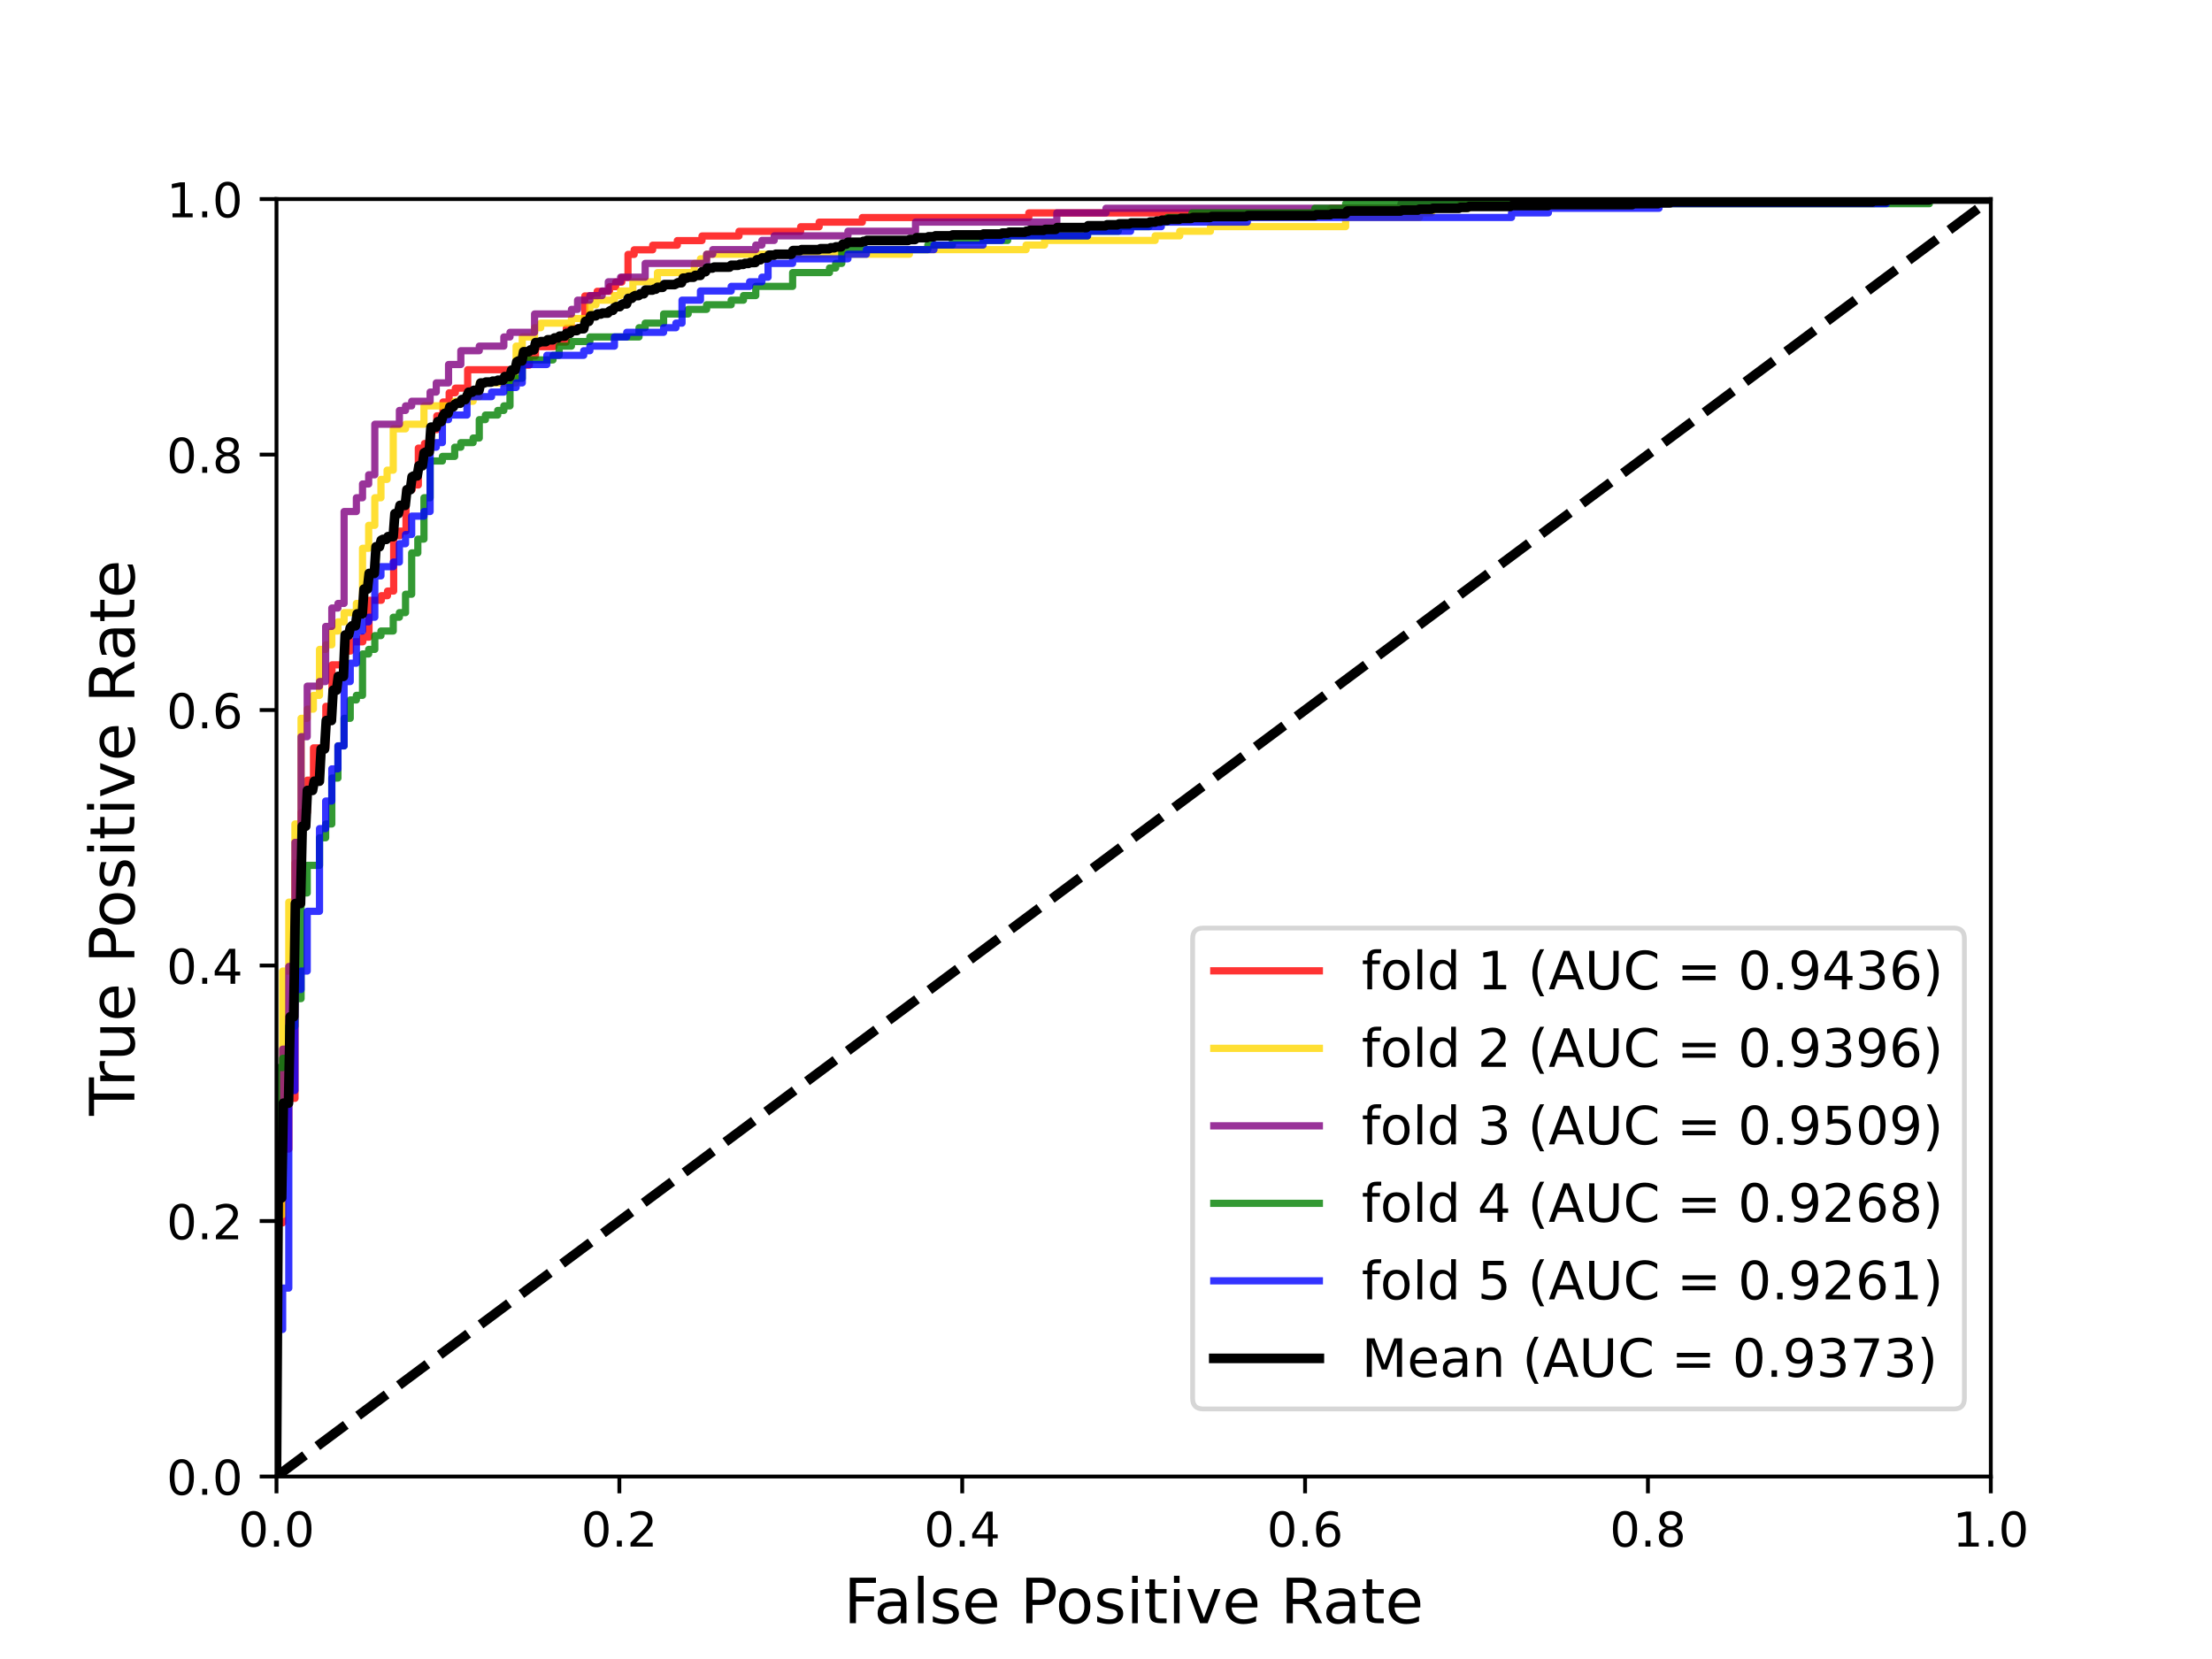 <?xml version="1.0" encoding="utf-8" standalone="no"?>
<!DOCTYPE svg PUBLIC "-//W3C//DTD SVG 1.1//EN"
  "http://www.w3.org/Graphics/SVG/1.1/DTD/svg11.dtd">
<!-- Created with matplotlib (https://matplotlib.org/) -->
<svg height="345.6pt" version="1.1" viewBox="0 0 460.8 345.6" width="460.8pt" xmlns="http://www.w3.org/2000/svg" xmlns:xlink="http://www.w3.org/1999/xlink">
 <defs>
  <style type="text/css">*{stroke-linecap:butt;stroke-linejoin:round;}</style>
 </defs>
 <g id="figure_1">
  <g id="patch_1">
   <path d="M 0 345.6 
L 460.8 345.6 
L 460.8 0 
L 0 0 
z
" style="fill:#ffffff;"/>
  </g>
  <g id="axes_1">
   <g id="patch_2">
    <path d="M 57.6 307.584 
L 414.72 307.584 
L 414.72 41.472 
L 57.6 41.472 
z
" style="fill:#ffffff;"/>
   </g>
   <g id="matplotlib.axis_1">
    <g id="xtick_1">
     <g id="line2d_1">
      <defs>
       <path d="M 0 0 
L 0 3.5 
" id="mc52cbf42ab" style="stroke:#000000;stroke-width:0.8;"/>
      </defs>
      <g>
       <use style="stroke:#000000;stroke-width:0.8;" x="57.6" xlink:href="#mc52cbf42ab" y="307.584"/>
      </g>
     </g>
     <g id="text_1">
      <!-- 0.0 -->
      <g transform="translate(49.648 322.182)scale(0.1 -0.1)">
       <defs>
        <path d="M 31.781 66.406 
Q 24.172 66.406 20.328 58.906 
Q 16.5 51.422 16.5 36.375 
Q 16.5 21.391 20.328 13.891 
Q 24.172 6.391 31.781 6.391 
Q 39.453 6.391 43.281 13.891 
Q 47.125 21.391 47.125 36.375 
Q 47.125 51.422 43.281 58.906 
Q 39.453 66.406 31.781 66.406 
z
M 31.781 74.219 
Q 44.047 74.219 50.516 64.516 
Q 56.984 54.828 56.984 36.375 
Q 56.984 17.969 50.516 8.266 
Q 44.047 -1.422 31.781 -1.422 
Q 19.531 -1.422 13.062 8.266 
Q 6.594 17.969 6.594 36.375 
Q 6.594 54.828 13.062 64.516 
Q 19.531 74.219 31.781 74.219 
z
" id="DejaVuSans-48"/>
        <path d="M 10.688 12.406 
L 21 12.406 
L 21 0 
L 10.688 0 
z
" id="DejaVuSans-46"/>
       </defs>
       <use xlink:href="#DejaVuSans-48"/>
       <use x="63.623" xlink:href="#DejaVuSans-46"/>
       <use x="95.41" xlink:href="#DejaVuSans-48"/>
      </g>
     </g>
    </g>
    <g id="xtick_2">
     <g id="line2d_2">
      <g>
       <use style="stroke:#000000;stroke-width:0.8;" x="129.024" xlink:href="#mc52cbf42ab" y="307.584"/>
      </g>
     </g>
     <g id="text_2">
      <!-- 0.2 -->
      <g transform="translate(121.072 322.182)scale(0.1 -0.1)">
       <defs>
        <path d="M 19.188 8.297 
L 53.609 8.297 
L 53.609 0 
L 7.328 0 
L 7.328 8.297 
Q 12.938 14.109 22.625 23.891 
Q 32.328 33.688 34.812 36.531 
Q 39.547 41.844 41.422 45.531 
Q 43.312 49.219 43.312 52.781 
Q 43.312 58.594 39.234 62.25 
Q 35.156 65.922 28.609 65.922 
Q 23.969 65.922 18.812 64.312 
Q 13.672 62.703 7.812 59.422 
L 7.812 69.391 
Q 13.766 71.781 18.938 73 
Q 24.125 74.219 28.422 74.219 
Q 39.75 74.219 46.484 68.547 
Q 53.219 62.891 53.219 53.422 
Q 53.219 48.922 51.531 44.891 
Q 49.859 40.875 45.406 35.406 
Q 44.188 33.984 37.641 27.219 
Q 31.109 20.453 19.188 8.297 
z
" id="DejaVuSans-50"/>
       </defs>
       <use xlink:href="#DejaVuSans-48"/>
       <use x="63.623" xlink:href="#DejaVuSans-46"/>
       <use x="95.41" xlink:href="#DejaVuSans-50"/>
      </g>
     </g>
    </g>
    <g id="xtick_3">
     <g id="line2d_3">
      <g>
       <use style="stroke:#000000;stroke-width:0.8;" x="200.448" xlink:href="#mc52cbf42ab" y="307.584"/>
      </g>
     </g>
     <g id="text_3">
      <!-- 0.4 -->
      <g transform="translate(192.496 322.182)scale(0.1 -0.1)">
       <defs>
        <path d="M 37.797 64.312 
L 12.891 25.391 
L 37.797 25.391 
z
M 35.203 72.906 
L 47.609 72.906 
L 47.609 25.391 
L 58.016 25.391 
L 58.016 17.188 
L 47.609 17.188 
L 47.609 0 
L 37.797 0 
L 37.797 17.188 
L 4.891 17.188 
L 4.891 26.703 
z
" id="DejaVuSans-52"/>
       </defs>
       <use xlink:href="#DejaVuSans-48"/>
       <use x="63.623" xlink:href="#DejaVuSans-46"/>
       <use x="95.41" xlink:href="#DejaVuSans-52"/>
      </g>
     </g>
    </g>
    <g id="xtick_4">
     <g id="line2d_4">
      <g>
       <use style="stroke:#000000;stroke-width:0.8;" x="271.872" xlink:href="#mc52cbf42ab" y="307.584"/>
      </g>
     </g>
     <g id="text_4">
      <!-- 0.6 -->
      <g transform="translate(263.92 322.182)scale(0.1 -0.1)">
       <defs>
        <path d="M 33.016 40.375 
Q 26.375 40.375 22.484 35.828 
Q 18.609 31.297 18.609 23.391 
Q 18.609 15.531 22.484 10.953 
Q 26.375 6.391 33.016 6.391 
Q 39.656 6.391 43.531 10.953 
Q 47.406 15.531 47.406 23.391 
Q 47.406 31.297 43.531 35.828 
Q 39.656 40.375 33.016 40.375 
z
M 52.594 71.297 
L 52.594 62.312 
Q 48.875 64.062 45.094 64.984 
Q 41.312 65.922 37.594 65.922 
Q 27.828 65.922 22.672 59.328 
Q 17.531 52.734 16.797 39.406 
Q 19.672 43.656 24.016 45.922 
Q 28.375 48.188 33.594 48.188 
Q 44.578 48.188 50.953 41.516 
Q 57.328 34.859 57.328 23.391 
Q 57.328 12.156 50.688 5.359 
Q 44.047 -1.422 33.016 -1.422 
Q 20.359 -1.422 13.672 8.266 
Q 6.984 17.969 6.984 36.375 
Q 6.984 53.656 15.188 63.938 
Q 23.391 74.219 37.203 74.219 
Q 40.922 74.219 44.703 73.484 
Q 48.484 72.75 52.594 71.297 
z
" id="DejaVuSans-54"/>
       </defs>
       <use xlink:href="#DejaVuSans-48"/>
       <use x="63.623" xlink:href="#DejaVuSans-46"/>
       <use x="95.41" xlink:href="#DejaVuSans-54"/>
      </g>
     </g>
    </g>
    <g id="xtick_5">
     <g id="line2d_5">
      <g>
       <use style="stroke:#000000;stroke-width:0.8;" x="343.296" xlink:href="#mc52cbf42ab" y="307.584"/>
      </g>
     </g>
     <g id="text_5">
      <!-- 0.8 -->
      <g transform="translate(335.344 322.182)scale(0.1 -0.1)">
       <defs>
        <path d="M 31.781 34.625 
Q 24.75 34.625 20.719 30.859 
Q 16.703 27.094 16.703 20.516 
Q 16.703 13.922 20.719 10.156 
Q 24.75 6.391 31.781 6.391 
Q 38.812 6.391 42.859 10.172 
Q 46.922 13.969 46.922 20.516 
Q 46.922 27.094 42.891 30.859 
Q 38.875 34.625 31.781 34.625 
z
M 21.922 38.812 
Q 15.578 40.375 12.031 44.719 
Q 8.5 49.078 8.5 55.328 
Q 8.5 64.062 14.719 69.141 
Q 20.953 74.219 31.781 74.219 
Q 42.672 74.219 48.875 69.141 
Q 55.078 64.062 55.078 55.328 
Q 55.078 49.078 51.531 44.719 
Q 48 40.375 41.703 38.812 
Q 48.828 37.156 52.797 32.312 
Q 56.781 27.484 56.781 20.516 
Q 56.781 9.906 50.312 4.234 
Q 43.844 -1.422 31.781 -1.422 
Q 19.734 -1.422 13.25 4.234 
Q 6.781 9.906 6.781 20.516 
Q 6.781 27.484 10.781 32.312 
Q 14.797 37.156 21.922 38.812 
z
M 18.312 54.391 
Q 18.312 48.734 21.844 45.562 
Q 25.391 42.391 31.781 42.391 
Q 38.141 42.391 41.719 45.562 
Q 45.312 48.734 45.312 54.391 
Q 45.312 60.062 41.719 63.234 
Q 38.141 66.406 31.781 66.406 
Q 25.391 66.406 21.844 63.234 
Q 18.312 60.062 18.312 54.391 
z
" id="DejaVuSans-56"/>
       </defs>
       <use xlink:href="#DejaVuSans-48"/>
       <use x="63.623" xlink:href="#DejaVuSans-46"/>
       <use x="95.41" xlink:href="#DejaVuSans-56"/>
      </g>
     </g>
    </g>
    <g id="xtick_6">
     <g id="line2d_6">
      <g>
       <use style="stroke:#000000;stroke-width:0.8;" x="414.72" xlink:href="#mc52cbf42ab" y="307.584"/>
      </g>
     </g>
     <g id="text_6">
      <!-- 1.0 -->
      <g transform="translate(406.768 322.182)scale(0.1 -0.1)">
       <defs>
        <path d="M 12.406 8.297 
L 28.516 8.297 
L 28.516 63.922 
L 10.984 60.406 
L 10.984 69.391 
L 28.422 72.906 
L 38.281 72.906 
L 38.281 8.297 
L 54.391 8.297 
L 54.391 0 
L 12.406 0 
z
" id="DejaVuSans-49"/>
       </defs>
       <use xlink:href="#DejaVuSans-49"/>
       <use x="63.623" xlink:href="#DejaVuSans-46"/>
       <use x="95.41" xlink:href="#DejaVuSans-48"/>
      </g>
     </g>
    </g>
    <g id="text_7">
     <!-- False Positive Rate -->
     <g transform="translate(175.754 338.14)scale(0.13 -0.13)">
      <defs>
       <path d="M 9.812 72.906 
L 51.703 72.906 
L 51.703 64.594 
L 19.672 64.594 
L 19.672 43.109 
L 48.578 43.109 
L 48.578 34.812 
L 19.672 34.812 
L 19.672 0 
L 9.812 0 
z
" id="DejaVuSans-70"/>
       <path d="M 34.281 27.484 
Q 23.391 27.484 19.188 25 
Q 14.984 22.516 14.984 16.5 
Q 14.984 11.719 18.141 8.906 
Q 21.297 6.109 26.703 6.109 
Q 34.188 6.109 38.703 11.406 
Q 43.219 16.703 43.219 25.484 
L 43.219 27.484 
z
M 52.203 31.203 
L 52.203 0 
L 43.219 0 
L 43.219 8.297 
Q 40.141 3.328 35.547 0.953 
Q 30.953 -1.422 24.312 -1.422 
Q 15.922 -1.422 10.953 3.297 
Q 6 8.016 6 15.922 
Q 6 25.141 12.172 29.828 
Q 18.359 34.516 30.609 34.516 
L 43.219 34.516 
L 43.219 35.406 
Q 43.219 41.609 39.141 45 
Q 35.062 48.391 27.688 48.391 
Q 23 48.391 18.547 47.266 
Q 14.109 46.141 10.016 43.891 
L 10.016 52.203 
Q 14.938 54.109 19.578 55.047 
Q 24.219 56 28.609 56 
Q 40.484 56 46.344 49.844 
Q 52.203 43.703 52.203 31.203 
z
" id="DejaVuSans-97"/>
       <path d="M 9.422 75.984 
L 18.406 75.984 
L 18.406 0 
L 9.422 0 
z
" id="DejaVuSans-108"/>
       <path d="M 44.281 53.078 
L 44.281 44.578 
Q 40.484 46.531 36.375 47.5 
Q 32.281 48.484 27.875 48.484 
Q 21.188 48.484 17.844 46.438 
Q 14.5 44.391 14.5 40.281 
Q 14.5 37.156 16.891 35.375 
Q 19.281 33.594 26.516 31.984 
L 29.594 31.297 
Q 39.156 29.25 43.188 25.516 
Q 47.219 21.781 47.219 15.094 
Q 47.219 7.469 41.188 3.016 
Q 35.156 -1.422 24.609 -1.422 
Q 20.219 -1.422 15.453 -0.562 
Q 10.688 0.297 5.422 2 
L 5.422 11.281 
Q 10.406 8.688 15.234 7.391 
Q 20.062 6.109 24.812 6.109 
Q 31.156 6.109 34.562 8.281 
Q 37.984 10.453 37.984 14.406 
Q 37.984 18.062 35.516 20.016 
Q 33.062 21.969 24.703 23.781 
L 21.578 24.516 
Q 13.234 26.266 9.516 29.906 
Q 5.812 33.547 5.812 39.891 
Q 5.812 47.609 11.281 51.797 
Q 16.75 56 26.812 56 
Q 31.781 56 36.172 55.266 
Q 40.578 54.547 44.281 53.078 
z
" id="DejaVuSans-115"/>
       <path d="M 56.203 29.594 
L 56.203 25.203 
L 14.891 25.203 
Q 15.484 15.922 20.484 11.062 
Q 25.484 6.203 34.422 6.203 
Q 39.594 6.203 44.453 7.469 
Q 49.312 8.734 54.109 11.281 
L 54.109 2.781 
Q 49.266 0.734 44.188 -0.344 
Q 39.109 -1.422 33.891 -1.422 
Q 20.797 -1.422 13.156 6.188 
Q 5.516 13.812 5.516 26.812 
Q 5.516 40.234 12.766 48.109 
Q 20.016 56 32.328 56 
Q 43.359 56 49.781 48.891 
Q 56.203 41.797 56.203 29.594 
z
M 47.219 32.234 
Q 47.125 39.594 43.094 43.984 
Q 39.062 48.391 32.422 48.391 
Q 24.906 48.391 20.391 44.141 
Q 15.875 39.891 15.188 32.172 
z
" id="DejaVuSans-101"/>
       <path id="DejaVuSans-32"/>
       <path d="M 19.672 64.797 
L 19.672 37.406 
L 32.078 37.406 
Q 38.969 37.406 42.719 40.969 
Q 46.484 44.531 46.484 51.125 
Q 46.484 57.672 42.719 61.234 
Q 38.969 64.797 32.078 64.797 
z
M 9.812 72.906 
L 32.078 72.906 
Q 44.344 72.906 50.609 67.359 
Q 56.891 61.812 56.891 51.125 
Q 56.891 40.328 50.609 34.812 
Q 44.344 29.297 32.078 29.297 
L 19.672 29.297 
L 19.672 0 
L 9.812 0 
z
" id="DejaVuSans-80"/>
       <path d="M 30.609 48.391 
Q 23.391 48.391 19.188 42.75 
Q 14.984 37.109 14.984 27.297 
Q 14.984 17.484 19.156 11.844 
Q 23.344 6.203 30.609 6.203 
Q 37.797 6.203 41.984 11.859 
Q 46.188 17.531 46.188 27.297 
Q 46.188 37.016 41.984 42.703 
Q 37.797 48.391 30.609 48.391 
z
M 30.609 56 
Q 42.328 56 49.016 48.375 
Q 55.719 40.766 55.719 27.297 
Q 55.719 13.875 49.016 6.219 
Q 42.328 -1.422 30.609 -1.422 
Q 18.844 -1.422 12.172 6.219 
Q 5.516 13.875 5.516 27.297 
Q 5.516 40.766 12.172 48.375 
Q 18.844 56 30.609 56 
z
" id="DejaVuSans-111"/>
       <path d="M 9.422 54.688 
L 18.406 54.688 
L 18.406 0 
L 9.422 0 
z
M 9.422 75.984 
L 18.406 75.984 
L 18.406 64.594 
L 9.422 64.594 
z
" id="DejaVuSans-105"/>
       <path d="M 18.312 70.219 
L 18.312 54.688 
L 36.812 54.688 
L 36.812 47.703 
L 18.312 47.703 
L 18.312 18.016 
Q 18.312 11.328 20.141 9.422 
Q 21.969 7.516 27.594 7.516 
L 36.812 7.516 
L 36.812 0 
L 27.594 0 
Q 17.188 0 13.234 3.875 
Q 9.281 7.766 9.281 18.016 
L 9.281 47.703 
L 2.688 47.703 
L 2.688 54.688 
L 9.281 54.688 
L 9.281 70.219 
z
" id="DejaVuSans-116"/>
       <path d="M 2.984 54.688 
L 12.5 54.688 
L 29.594 8.797 
L 46.688 54.688 
L 56.203 54.688 
L 35.688 0 
L 23.484 0 
z
" id="DejaVuSans-118"/>
       <path d="M 44.391 34.188 
Q 47.562 33.109 50.562 29.594 
Q 53.562 26.078 56.594 19.922 
L 66.609 0 
L 56 0 
L 46.688 18.703 
Q 43.062 26.031 39.672 28.422 
Q 36.281 30.812 30.422 30.812 
L 19.672 30.812 
L 19.672 0 
L 9.812 0 
L 9.812 72.906 
L 32.078 72.906 
Q 44.578 72.906 50.734 67.672 
Q 56.891 62.453 56.891 51.906 
Q 56.891 45.016 53.688 40.469 
Q 50.484 35.938 44.391 34.188 
z
M 19.672 64.797 
L 19.672 38.922 
L 32.078 38.922 
Q 39.203 38.922 42.844 42.219 
Q 46.484 45.516 46.484 51.906 
Q 46.484 58.297 42.844 61.547 
Q 39.203 64.797 32.078 64.797 
z
" id="DejaVuSans-82"/>
      </defs>
      <use xlink:href="#DejaVuSans-70"/>
      <use x="48.395" xlink:href="#DejaVuSans-97"/>
      <use x="109.674" xlink:href="#DejaVuSans-108"/>
      <use x="137.457" xlink:href="#DejaVuSans-115"/>
      <use x="189.557" xlink:href="#DejaVuSans-101"/>
      <use x="251.08" xlink:href="#DejaVuSans-32"/>
      <use x="282.867" xlink:href="#DejaVuSans-80"/>
      <use x="339.545" xlink:href="#DejaVuSans-111"/>
      <use x="400.727" xlink:href="#DejaVuSans-115"/>
      <use x="452.826" xlink:href="#DejaVuSans-105"/>
      <use x="480.609" xlink:href="#DejaVuSans-116"/>
      <use x="519.818" xlink:href="#DejaVuSans-105"/>
      <use x="547.602" xlink:href="#DejaVuSans-118"/>
      <use x="606.781" xlink:href="#DejaVuSans-101"/>
      <use x="668.305" xlink:href="#DejaVuSans-32"/>
      <use x="700.092" xlink:href="#DejaVuSans-82"/>
      <use x="767.324" xlink:href="#DejaVuSans-97"/>
      <use x="828.604" xlink:href="#DejaVuSans-116"/>
      <use x="867.812" xlink:href="#DejaVuSans-101"/>
     </g>
    </g>
   </g>
   <g id="matplotlib.axis_2">
    <g id="ytick_1">
     <g id="line2d_7">
      <defs>
       <path d="M 0 0 
L -3.5 0 
" id="m6954c7fab6" style="stroke:#000000;stroke-width:0.8;"/>
      </defs>
      <g>
       <use style="stroke:#000000;stroke-width:0.8;" x="57.6" xlink:href="#m6954c7fab6" y="307.584"/>
      </g>
     </g>
     <g id="text_8">
      <!-- 0.0 -->
      <g transform="translate(34.697 311.383)scale(0.1 -0.1)">
       <use xlink:href="#DejaVuSans-48"/>
       <use x="63.623" xlink:href="#DejaVuSans-46"/>
       <use x="95.41" xlink:href="#DejaVuSans-48"/>
      </g>
     </g>
    </g>
    <g id="ytick_2">
     <g id="line2d_8">
      <g>
       <use style="stroke:#000000;stroke-width:0.8;" x="57.6" xlink:href="#m6954c7fab6" y="254.362"/>
      </g>
     </g>
     <g id="text_9">
      <!-- 0.2 -->
      <g transform="translate(34.697 258.161)scale(0.1 -0.1)">
       <use xlink:href="#DejaVuSans-48"/>
       <use x="63.623" xlink:href="#DejaVuSans-46"/>
       <use x="95.41" xlink:href="#DejaVuSans-50"/>
      </g>
     </g>
    </g>
    <g id="ytick_3">
     <g id="line2d_9">
      <g>
       <use style="stroke:#000000;stroke-width:0.8;" x="57.6" xlink:href="#m6954c7fab6" y="201.139"/>
      </g>
     </g>
     <g id="text_10">
      <!-- 0.4 -->
      <g transform="translate(34.697 204.938)scale(0.1 -0.1)">
       <use xlink:href="#DejaVuSans-48"/>
       <use x="63.623" xlink:href="#DejaVuSans-46"/>
       <use x="95.41" xlink:href="#DejaVuSans-52"/>
      </g>
     </g>
    </g>
    <g id="ytick_4">
     <g id="line2d_10">
      <g>
       <use style="stroke:#000000;stroke-width:0.8;" x="57.6" xlink:href="#m6954c7fab6" y="147.917"/>
      </g>
     </g>
     <g id="text_11">
      <!-- 0.6 -->
      <g transform="translate(34.697 151.716)scale(0.1 -0.1)">
       <use xlink:href="#DejaVuSans-48"/>
       <use x="63.623" xlink:href="#DejaVuSans-46"/>
       <use x="95.41" xlink:href="#DejaVuSans-54"/>
      </g>
     </g>
    </g>
    <g id="ytick_5">
     <g id="line2d_11">
      <g>
       <use style="stroke:#000000;stroke-width:0.8;" x="57.6" xlink:href="#m6954c7fab6" y="94.694"/>
      </g>
     </g>
     <g id="text_12">
      <!-- 0.8 -->
      <g transform="translate(34.697 98.494)scale(0.1 -0.1)">
       <use xlink:href="#DejaVuSans-48"/>
       <use x="63.623" xlink:href="#DejaVuSans-46"/>
       <use x="95.41" xlink:href="#DejaVuSans-56"/>
      </g>
     </g>
    </g>
    <g id="ytick_6">
     <g id="line2d_12">
      <g>
       <use style="stroke:#000000;stroke-width:0.8;" x="57.6" xlink:href="#m6954c7fab6" y="41.472"/>
      </g>
     </g>
     <g id="text_13">
      <!-- 1.0 -->
      <g transform="translate(34.697 45.271)scale(0.1 -0.1)">
       <use xlink:href="#DejaVuSans-49"/>
       <use x="63.623" xlink:href="#DejaVuSans-46"/>
       <use x="95.41" xlink:href="#DejaVuSans-48"/>
      </g>
     </g>
    </g>
    <g id="text_14">
     <!-- True Positive Rate -->
     <g transform="translate(27.993 232.417)rotate(-90)scale(0.13 -0.13)">
      <defs>
       <path d="M -0.297 72.906 
L 61.375 72.906 
L 61.375 64.594 
L 35.5 64.594 
L 35.5 0 
L 25.594 0 
L 25.594 64.594 
L -0.297 64.594 
z
" id="DejaVuSans-84"/>
       <path d="M 41.109 46.297 
Q 39.594 47.172 37.812 47.578 
Q 36.031 48 33.891 48 
Q 26.266 48 22.188 43.047 
Q 18.109 38.094 18.109 28.812 
L 18.109 0 
L 9.078 0 
L 9.078 54.688 
L 18.109 54.688 
L 18.109 46.188 
Q 20.953 51.172 25.484 53.578 
Q 30.031 56 36.531 56 
Q 37.453 56 38.578 55.875 
Q 39.703 55.766 41.062 55.516 
z
" id="DejaVuSans-114"/>
       <path d="M 8.5 21.578 
L 8.5 54.688 
L 17.484 54.688 
L 17.484 21.922 
Q 17.484 14.156 20.5 10.266 
Q 23.531 6.391 29.594 6.391 
Q 36.859 6.391 41.078 11.031 
Q 45.312 15.672 45.312 23.688 
L 45.312 54.688 
L 54.297 54.688 
L 54.297 0 
L 45.312 0 
L 45.312 8.406 
Q 42.047 3.422 37.719 1 
Q 33.406 -1.422 27.688 -1.422 
Q 18.266 -1.422 13.375 4.438 
Q 8.5 10.297 8.5 21.578 
z
M 31.109 56 
z
" id="DejaVuSans-117"/>
      </defs>
      <use xlink:href="#DejaVuSans-84"/>
      <use x="46.334" xlink:href="#DejaVuSans-114"/>
      <use x="87.447" xlink:href="#DejaVuSans-117"/>
      <use x="150.826" xlink:href="#DejaVuSans-101"/>
      <use x="212.35" xlink:href="#DejaVuSans-32"/>
      <use x="244.137" xlink:href="#DejaVuSans-80"/>
      <use x="300.814" xlink:href="#DejaVuSans-111"/>
      <use x="361.996" xlink:href="#DejaVuSans-115"/>
      <use x="414.096" xlink:href="#DejaVuSans-105"/>
      <use x="441.879" xlink:href="#DejaVuSans-116"/>
      <use x="481.088" xlink:href="#DejaVuSans-105"/>
      <use x="508.871" xlink:href="#DejaVuSans-118"/>
      <use x="568.051" xlink:href="#DejaVuSans-101"/>
      <use x="629.574" xlink:href="#DejaVuSans-32"/>
      <use x="661.361" xlink:href="#DejaVuSans-82"/>
      <use x="728.594" xlink:href="#DejaVuSans-97"/>
      <use x="789.873" xlink:href="#DejaVuSans-116"/>
      <use x="829.082" xlink:href="#DejaVuSans-101"/>
     </g>
    </g>
   </g>
   <g id="line2d_13">
    <path clip-path="url(#p22635b4229)" d="M 57.6 307.584 
L 57.6 307.584 
L 57.6 306.623 
L 57.6 294.134 
L 57.6 292.213 
L 57.6 254.746 
L 58.885 254.746 
L 58.885 239.375 
L 60.169 239.375 
L 60.169 228.807 
L 61.454 228.807 
L 61.454 199.026 
L 61.454 197.104 
L 61.454 179.812 
L 62.738 179.812 
L 62.738 169.244 
L 64.023 169.244 
L 64.023 162.519 
L 65.308 162.519 
L 65.308 158.677 
L 65.308 155.794 
L 67.877 155.794 
L 67.877 147.148 
L 69.161 147.148 
L 69.161 138.502 
L 71.731 138.502 
L 71.731 135.62 
L 73.015 135.62 
L 73.015 133.699 
L 75.584 133.699 
L 75.584 132.738 
L 76.869 132.738 
L 76.869 125.052 
L 79.438 125.052 
L 79.438 124.092 
L 80.723 124.092 
L 80.723 123.131 
L 82.007 123.131 
L 82.007 111.603 
L 83.292 111.603 
L 83.292 110.642 
L 84.577 110.642 
L 84.577 101.996 
L 85.861 101.996 
L 85.861 101.035 
L 87.146 101.035 
L 87.146 93.349 
L 88.431 93.349 
L 88.431 92.389 
L 89.715 92.389 
L 89.715 89.507 
L 91 89.507 
L 91 86.625 
L 92.284 86.625 
L 92.284 83.742 
L 93.569 83.742 
L 93.569 81.821 
L 94.854 81.821 
L 94.854 80.86 
L 97.423 80.86 
L 97.423 77.018 
L 107.7 77.018 
L 107.7 76.057 
L 110.269 76.057 
L 110.269 74.136 
L 111.553 74.136 
L 111.553 72.214 
L 115.407 72.214 
L 115.407 71.253 
L 117.976 71.253 
L 117.976 68.371 
L 121.83 68.371 
L 121.83 61.647 
L 124.399 61.647 
L 124.399 60.686 
L 126.969 60.686 
L 126.969 59.725 
L 128.253 59.725 
L 128.253 58.764 
L 129.538 58.764 
L 129.538 57.804 
L 130.822 57.804 
L 130.822 53 
L 132.107 53 
L 132.107 52.04 
L 135.961 52.04 
L 135.961 51.079 
L 141.099 51.079 
L 141.099 50.118 
L 146.238 50.118 
L 146.238 49.158 
L 153.945 49.158 
L 153.945 48.197 
L 166.791 48.197 
L 166.791 47.236 
L 170.645 47.236 
L 170.645 46.275 
L 179.637 46.275 
L 179.637 45.315 
L 214.322 45.315 
L 214.322 44.354 
L 277.267 44.354 
L 277.267 43.393 
L 304.244 43.393 
L 304.244 42.433 
L 340.213 42.433 
L 340.213 41.472 
L 414.72 41.472 
" style="fill:none;stroke:#ff0000;stroke-linecap:square;stroke-opacity:0.8;stroke-width:1.5;"/>
   </g>
   <g id="line2d_14">
    <path clip-path="url(#p22635b4229)" d="M 57.6 307.584 
L 57.6 307.584 
L 57.6 306.627 
L 57.6 253.021 
L 58.88 253.021 
L 58.88 222.39 
L 58.88 220.475 
L 58.88 202.288 
L 60.16 202.288 
L 60.16 187.929 
L 61.44 187.929 
L 61.44 171.656 
L 62.72 171.656 
L 62.72 149.64 
L 64 149.64 
L 64 147.725 
L 65.28 147.725 
L 65.28 144.854 
L 66.56 144.854 
L 66.56 135.281 
L 67.84 135.281 
L 67.84 134.324 
L 69.12 134.324 
L 69.12 131.452 
L 70.4 131.452 
L 70.4 129.538 
L 71.68 129.538 
L 71.68 127.623 
L 74.24 127.623 
L 74.24 125.709 
L 75.52 125.709 
L 75.52 114.222 
L 76.8 114.222 
L 76.8 109.436 
L 78.08 109.436 
L 78.08 103.692 
L 79.36 103.692 
L 79.36 99.863 
L 80.64 99.863 
L 80.64 97.949 
L 81.92 97.949 
L 81.92 89.334 
L 84.48 89.334 
L 84.48 88.377 
L 88.32 88.377 
L 88.32 84.548 
L 94.72 84.548 
L 94.72 83.59 
L 98.56 83.59 
L 98.56 82.633 
L 99.84 82.633 
L 99.84 79.761 
L 107.52 79.761 
L 107.52 76.89 
L 107.52 74.975 
L 107.52 72.104 
L 108.8 72.104 
L 108.8 70.189 
L 111.36 70.189 
L 111.36 68.275 
L 112.64 68.275 
L 112.64 67.317 
L 119.04 67.317 
L 119.04 66.36 
L 122.88 66.36 
L 122.88 63.488 
L 124.16 63.488 
L 124.16 62.531 
L 128 62.531 
L 128 61.574 
L 129.28 61.574 
L 129.28 60.617 
L 131.84 60.617 
L 131.84 58.702 
L 136.96 58.702 
L 136.96 56.788 
L 144.64 56.788 
L 144.64 54.873 
L 145.92 54.873 
L 145.92 53.916 
L 147.2 53.916 
L 147.2 52.959 
L 189.44 52.959 
L 189.44 52.002 
L 213.76 52.002 
L 213.76 51.044 
L 217.6 51.044 
L 217.6 50.087 
L 240.64 50.087 
L 240.64 49.13 
L 245.76 49.13 
L 245.76 48.173 
L 252.16 48.173 
L 252.16 47.215 
L 280.32 47.215 
L 280.32 45.301 
L 295.68 45.301 
L 295.68 44.344 
L 298.24 44.344 
L 298.24 43.386 
L 305.92 43.386 
L 305.92 42.429 
L 390.4 42.429 
L 390.4 41.472 
L 414.72 41.472 
" style="fill:none;stroke:#ffd700;stroke-linecap:square;stroke-opacity:0.8;stroke-width:1.5;"/>
   </g>
   <g id="line2d_15">
    <path clip-path="url(#p22635b4229)" d="M 57.6 307.584 
L 57.6 307.584 
L 57.6 306.627 
L 57.6 304.712 
L 57.6 296.097 
L 57.6 294.183 
L 57.6 292.268 
L 57.6 290.354 
L 57.6 240.577 
L 58.88 240.577 
L 58.88 218.561 
L 60.16 218.561 
L 60.16 201.331 
L 61.44 201.331 
L 61.44 175.485 
L 62.72 175.485 
L 62.72 153.469 
L 64 153.469 
L 64 142.939 
L 66.56 142.939 
L 66.56 141.982 
L 67.84 141.982 
L 67.84 130.495 
L 69.12 130.495 
L 69.12 126.666 
L 70.4 126.666 
L 70.4 125.709 
L 71.68 125.709 
L 71.68 106.564 
L 74.24 106.564 
L 74.24 103.692 
L 75.52 103.692 
L 75.52 100.821 
L 76.8 100.821 
L 76.8 98.906 
L 78.08 98.906 
L 78.08 88.377 
L 83.2 88.377 
L 83.2 85.505 
L 84.48 85.505 
L 84.48 84.548 
L 85.76 84.548 
L 85.76 83.59 
L 89.6 83.59 
L 89.6 81.676 
L 90.88 81.676 
L 90.88 79.761 
L 93.44 79.761 
L 93.44 75.933 
L 96 75.933 
L 96 73.061 
L 99.84 73.061 
L 99.84 72.104 
L 104.96 72.104 
L 104.96 70.189 
L 106.24 70.189 
L 106.24 69.232 
L 111.36 69.232 
L 111.36 65.403 
L 119.04 65.403 
L 119.04 64.446 
L 120.32 64.446 
L 120.32 62.531 
L 122.88 62.531 
L 122.88 61.574 
L 125.44 61.574 
L 125.44 60.617 
L 126.72 60.617 
L 126.72 58.702 
L 129.28 58.702 
L 129.28 57.745 
L 134.4 57.745 
L 134.4 54.873 
L 147.2 54.873 
L 147.2 52.959 
L 148.48 52.959 
L 148.48 52.002 
L 157.44 52.002 
L 157.44 51.044 
L 158.72 51.044 
L 158.72 50.087 
L 161.28 50.087 
L 161.28 49.13 
L 176.64 49.13 
L 176.64 48.173 
L 190.72 48.173 
L 190.72 46.258 
L 220.16 46.258 
L 220.16 44.344 
L 230.4 44.344 
L 230.4 43.386 
L 291.84 43.386 
L 291.84 42.429 
L 348.16 42.429 
L 348.16 41.472 
L 414.72 41.472 
" style="fill:none;stroke:#800080;stroke-linecap:square;stroke-opacity:0.8;stroke-width:1.5;"/>
   </g>
   <g id="line2d_16">
    <path clip-path="url(#p22635b4229)" d="M 57.6 307.584 
L 57.6 222.39 
L 58.88 222.39 
L 58.88 220.475 
L 60.16 220.475 
L 60.16 213.775 
L 61.44 213.775 
L 61.44 208.031 
L 62.72 208.031 
L 62.72 186.015 
L 64 186.015 
L 64 180.271 
L 66.56 180.271 
L 66.56 174.528 
L 67.84 174.528 
L 67.84 171.656 
L 69.12 171.656 
L 69.12 162.084 
L 70.4 162.084 
L 70.4 155.383 
L 71.68 155.383 
L 71.68 149.64 
L 72.96 149.64 
L 72.96 145.811 
L 74.24 145.811 
L 74.24 144.854 
L 75.52 144.854 
L 75.52 136.239 
L 76.8 136.239 
L 76.8 135.281 
L 78.08 135.281 
L 78.08 132.41 
L 79.36 132.41 
L 79.36 131.452 
L 81.92 131.452 
L 81.92 128.581 
L 83.2 128.581 
L 83.2 127.623 
L 84.48 127.623 
L 84.48 123.794 
L 85.76 123.794 
L 85.76 115.179 
L 87.04 115.179 
L 87.04 112.308 
L 88.32 112.308 
L 88.32 103.692 
L 89.6 103.692 
L 89.6 96.035 
L 92.16 96.035 
L 92.16 95.077 
L 94.72 95.077 
L 94.72 93.163 
L 96 93.163 
L 96 92.206 
L 98.56 92.206 
L 98.56 91.248 
L 99.84 91.248 
L 99.84 87.419 
L 101.12 87.419 
L 101.12 86.462 
L 103.68 86.462 
L 103.68 85.505 
L 104.96 85.505 
L 104.96 84.548 
L 106.24 84.548 
L 106.24 78.804 
L 108.8 78.804 
L 108.8 74.975 
L 115.2 74.975 
L 115.2 74.018 
L 116.48 74.018 
L 116.48 72.104 
L 119.04 72.104 
L 119.04 71.146 
L 122.88 71.146 
L 122.88 70.189 
L 133.12 70.189 
L 133.12 68.275 
L 134.4 68.275 
L 134.4 67.317 
L 138.24 67.317 
L 138.24 65.403 
L 143.36 65.403 
L 143.36 64.446 
L 147.2 64.446 
L 147.2 63.488 
L 152.32 63.488 
L 152.32 62.531 
L 154.88 62.531 
L 154.88 61.574 
L 157.44 61.574 
L 157.44 59.66 
L 165.12 59.66 
L 165.12 56.788 
L 172.8 56.788 
L 172.8 55.831 
L 174.08 55.831 
L 174.08 54.873 
L 175.36 54.873 
L 175.36 52.002 
L 193.28 52.002 
L 193.28 51.044 
L 198.4 51.044 
L 198.4 50.087 
L 209.92 50.087 
L 209.92 49.13 
L 226.56 49.13 
L 226.56 48.173 
L 232.96 48.173 
L 232.96 47.215 
L 239.36 47.215 
L 239.36 46.258 
L 243.2 46.258 
L 243.2 45.301 
L 248.32 45.301 
L 248.32 44.344 
L 273.92 44.344 
L 273.92 43.386 
L 280.32 43.386 
L 280.32 42.429 
L 401.92 42.429 
L 401.92 41.472 
L 414.72 41.472 
L 414.72 41.472 
" style="fill:none;stroke:#008000;stroke-linecap:square;stroke-opacity:0.8;stroke-width:1.5;"/>
   </g>
   <g id="line2d_17">
    <path clip-path="url(#p22635b4229)" d="M 57.6 307.584 
L 57.6 307.584 
L 57.6 306.627 
L 57.6 304.712 
L 57.6 302.798 
L 57.6 276.952 
L 58.88 276.952 
L 58.88 268.337 
L 60.16 268.337 
L 60.16 260.679 
L 60.16 258.765 
L 60.16 227.176 
L 61.44 227.176 
L 61.44 206.117 
L 62.72 206.117 
L 62.72 202.288 
L 64 202.288 
L 64 189.844 
L 66.56 189.844 
L 66.56 172.614 
L 67.84 172.614 
L 67.84 166.87 
L 69.12 166.87 
L 69.12 160.169 
L 70.4 160.169 
L 70.4 155.383 
L 71.68 155.383 
L 71.68 141.982 
L 72.96 141.982 
L 72.96 138.153 
L 74.24 138.153 
L 74.24 131.452 
L 75.52 131.452 
L 75.52 129.538 
L 76.8 129.538 
L 76.8 128.581 
L 78.08 128.581 
L 78.08 119.965 
L 79.36 119.965 
L 79.36 118.051 
L 81.92 118.051 
L 81.92 117.094 
L 83.2 117.094 
L 83.2 113.265 
L 84.48 113.265 
L 84.48 111.35 
L 85.76 111.35 
L 85.76 107.521 
L 88.32 107.521 
L 88.32 106.564 
L 89.6 106.564 
L 89.6 93.163 
L 90.88 93.163 
L 90.88 92.206 
L 92.16 92.206 
L 92.16 87.419 
L 93.44 87.419 
L 93.44 86.462 
L 97.28 86.462 
L 97.28 82.633 
L 102.4 82.633 
L 102.4 81.676 
L 104.96 81.676 
L 104.96 80.719 
L 107.52 80.719 
L 107.52 79.761 
L 108.8 79.761 
L 108.8 75.933 
L 113.92 75.933 
L 113.92 74.018 
L 121.6 74.018 
L 121.6 73.061 
L 122.88 73.061 
L 122.88 72.104 
L 128 72.104 
L 128 70.189 
L 130.56 70.189 
L 130.56 69.232 
L 138.24 69.232 
L 138.24 68.275 
L 140.8 68.275 
L 140.8 67.317 
L 142.08 67.317 
L 142.08 62.531 
L 145.92 62.531 
L 145.92 60.617 
L 152.32 60.617 
L 152.32 59.66 
L 156.16 59.66 
L 156.16 58.702 
L 158.72 58.702 
L 158.72 57.745 
L 160 57.745 
L 160 54.873 
L 165.12 54.873 
L 165.12 53.916 
L 176.64 53.916 
L 176.64 52.959 
L 180.48 52.959 
L 180.48 52.002 
L 194.56 52.002 
L 194.56 51.044 
L 204.8 51.044 
L 204.8 50.087 
L 208.64 50.087 
L 208.64 49.13 
L 226.56 49.13 
L 226.56 48.173 
L 235.52 48.173 
L 235.52 47.215 
L 241.92 47.215 
L 241.92 46.258 
L 259.84 46.258 
L 259.84 45.301 
L 314.88 45.301 
L 314.88 44.344 
L 322.56 44.344 
L 322.56 43.386 
L 345.6 43.386 
L 345.6 42.429 
L 392.96 42.429 
L 392.96 41.472 
L 414.72 41.472 
" style="fill:none;stroke:#0000ff;stroke-linecap:square;stroke-opacity:0.8;stroke-width:1.5;"/>
   </g>
   <g id="line2d_18">
    <path clip-path="url(#p22635b4229)" d="M 57.6 307.584 
L 57.957 249.537 
L 58.672 249.537 
L 59.03 229.807 
L 60.102 229.807 
L 60.46 211.804 
L 61.175 211.804 
L 61.532 188.22 
L 62.605 188.22 
L 62.962 172.131 
L 63.677 172.131 
L 64.035 164.66 
L 65.107 164.66 
L 65.465 162.741 
L 66.537 162.741 
L 66.894 156.04 
L 67.609 156.04 
L 67.967 150.099 
L 69.039 150.099 
L 69.397 143.775 
L 70.112 143.775 
L 70.469 140.903 
L 71.542 140.903 
L 71.899 132.286 
L 72.614 132.286 
L 72.972 130.754 
L 73.329 130.37 
L 74.044 130.37 
L 74.401 127.881 
L 75.474 127.881 
L 75.831 122.711 
L 76.546 122.711 
L 76.904 119.451 
L 77.976 119.451 
L 78.334 113.899 
L 79.049 113.899 
L 79.406 112.559 
L 79.764 112.367 
L 80.479 112.367 
L 80.836 111.792 
L 81.908 111.792 
L 82.266 106.997 
L 82.981 106.997 
L 83.338 105.274 
L 84.411 105.274 
L 84.768 102.013 
L 85.483 102.013 
L 85.841 99.333 
L 86.198 99.141 
L 86.913 99.141 
L 87.271 97.029 
L 87.986 97.029 
L 88.343 94.349 
L 88.701 94.157 
L 89.415 94.157 
L 89.773 88.986 
L 90.845 88.986 
L 91.203 87.835 
L 91.918 87.835 
L 92.275 86.686 
L 92.633 86.11 
L 93.348 86.11 
L 93.705 84.768 
L 94.42 84.768 
L 94.778 84.194 
L 95.135 84.002 
L 95.85 84.002 
L 96.208 83.236 
L 96.923 83.236 
L 97.637 81.702 
L 98.352 81.702 
L 98.71 81.319 
L 99.782 81.319 
L 100.14 79.787 
L 100.855 79.787 
L 101.212 79.596 
L 102.285 79.596 
L 102.642 79.404 
L 103.357 79.404 
L 103.715 79.213 
L 104.787 79.213 
L 105.145 78.447 
L 106.217 78.447 
L 106.574 77.107 
L 107.289 77.107 
L 107.647 75.384 
L 108.004 75.192 
L 108.719 75.192 
L 109.077 73.277 
L 110.149 73.277 
L 110.507 72.893 
L 111.222 72.893 
L 111.579 71.36 
L 112.294 71.36 
L 112.652 71.168 
L 113.724 71.168 
L 114.081 70.786 
L 115.154 70.786 
L 115.511 70.402 
L 116.226 70.402 
L 116.584 70.019 
L 117.656 70.019 
L 118.014 69.443 
L 118.729 69.443 
L 119.086 68.868 
L 120.159 68.868 
L 120.516 68.485 
L 121.588 68.485 
L 121.946 66.949 
L 122.661 66.949 
L 123.018 65.8 
L 124.091 65.8 
L 124.448 65.417 
L 125.163 65.417 
L 125.521 65.225 
L 126.593 65.225 
L 126.951 64.842 
L 127.308 64.65 
L 127.666 64.65 
L 128.023 64.076 
L 128.381 63.884 
L 129.095 63.884 
L 129.453 63.501 
L 129.81 63.309 
L 130.525 63.309 
L 130.883 62.157 
L 131.598 62.157 
L 131.955 61.774 
L 132.313 61.582 
L 133.028 61.582 
L 133.385 61.199 
L 134.1 61.199 
L 134.458 60.433 
L 135.888 60.433 
L 136.245 60.241 
L 136.603 60.241 
L 136.96 59.858 
L 138.032 59.858 
L 138.39 59.284 
L 140.535 59.284 
L 141.25 58.9 
L 141.965 58.9 
L 142.322 57.943 
L 143.037 57.943 
L 143.395 57.751 
L 144.467 57.751 
L 144.825 57.368 
L 145.897 57.368 
L 146.254 56.602 
L 146.969 56.602 
L 147.327 55.836 
L 148.399 55.836 
L 148.757 55.645 
L 151.974 55.645 
L 152.332 55.262 
L 153.761 55.262 
L 154.119 55.07 
L 154.834 55.07 
L 155.191 54.878 
L 155.906 54.878 
L 156.264 54.687 
L 157.336 54.687 
L 157.694 54.112 
L 158.409 54.112 
L 158.766 53.729 
L 159.839 53.729 
L 160.196 53.155 
L 161.268 53.155 
L 161.626 52.964 
L 164.843 52.964 
L 165.201 52.198 
L 166.631 52.198 
L 166.988 52.006 
L 170.563 52.006 
L 170.92 51.814 
L 172.708 51.814 
L 173.065 51.622 
L 173.78 51.622 
L 174.138 51.431 
L 175.21 51.431 
L 175.568 50.856 
L 176.283 50.856 
L 176.64 50.473 
L 179.5 50.473 
L 179.857 50.281 
L 180.215 50.281 
L 180.572 50.09 
L 189.152 50.09 
L 189.509 49.898 
L 190.582 49.898 
L 190.939 49.516 
L 193.084 49.516 
L 193.441 49.324 
L 194.514 49.324 
L 194.871 49.133 
L 198.089 49.133 
L 198.446 48.941 
L 204.523 48.941 
L 204.881 48.75 
L 208.455 48.75 
L 208.813 48.558 
L 209.885 48.558 
L 210.243 48.367 
L 213.46 48.367 
L 213.818 48.175 
L 214.175 48.175 
L 214.533 47.983 
L 217.392 47.983 
L 217.75 47.792 
L 219.895 47.792 
L 220.252 47.409 
L 226.329 47.409 
L 226.687 47.026 
L 230.262 47.026 
L 230.619 46.835 
L 232.764 46.835 
L 233.121 46.643 
L 235.266 46.643 
L 235.624 46.452 
L 239.199 46.452 
L 239.556 46.26 
L 240.628 46.26 
L 240.986 46.069 
L 241.701 46.069 
L 242.058 45.877 
L 243.131 45.877 
L 243.488 45.686 
L 245.633 45.686 
L 245.991 45.494 
L 248.135 45.494 
L 248.493 45.303 
L 252.068 45.303 
L 252.425 45.112 
L 259.575 45.112 
L 259.932 44.92 
L 273.874 44.92 
L 274.231 44.729 
L 277.091 44.729 
L 277.449 44.537 
L 280.308 44.537 
L 280.666 43.962 
L 291.748 43.962 
L 292.105 43.771 
L 295.323 43.771 
L 295.68 43.579 
L 298.182 43.579 
L 298.54 43.388 
L 303.902 43.388 
L 304.259 43.196 
L 305.689 43.196 
L 306.047 43.004 
L 314.626 43.004 
L 314.984 42.813 
L 322.491 42.813 
L 322.848 42.621 
L 340.007 42.621 
L 340.365 42.429 
L 345.369 42.429 
L 345.727 42.238 
L 347.872 42.238 
L 348.229 42.046 
L 390.054 42.046 
L 390.412 41.855 
L 392.914 41.855 
L 393.271 41.663 
L 401.851 41.663 
L 402.208 41.472 
L 414.72 41.472 
L 414.72 41.472 
" style="fill:none;stroke:#000000;stroke-linecap:square;stroke-width:2;"/>
   </g>
   <g id="line2d_19">
    <path clip-path="url(#p22635b4229)" d="M 57.6 307.584 
L 414.72 41.472 
" style="fill:none;stroke:#000000;stroke-dasharray:7.4,3.2;stroke-dashoffset:0;stroke-width:2;"/>
   </g>
   <g id="patch_3">
    <path d="M 57.6 307.584 
L 57.6 41.472 
" style="fill:none;stroke:#000000;stroke-linecap:square;stroke-linejoin:miter;stroke-width:0.8;"/>
   </g>
   <g id="patch_4">
    <path d="M 414.72 307.584 
L 414.72 41.472 
" style="fill:none;stroke:#000000;stroke-linecap:square;stroke-linejoin:miter;stroke-width:0.8;"/>
   </g>
   <g id="patch_5">
    <path d="M 57.6 307.584 
L 414.72 307.584 
" style="fill:none;stroke:#000000;stroke-linecap:square;stroke-linejoin:miter;stroke-width:0.8;"/>
   </g>
   <g id="patch_6">
    <path d="M 57.6 41.472 
L 414.72 41.472 
" style="fill:none;stroke:#000000;stroke-linecap:square;stroke-linejoin:miter;stroke-width:0.8;"/>
   </g>
   <g id="legend_1">
    <g id="patch_7">
     <path d="M 250.648 293.509 
L 407.02 293.509 
Q 409.22 293.509 409.22 291.309 
L 409.22 195.534 
Q 409.22 193.334 407.02 193.334 
L 250.648 193.334 
Q 248.448 193.334 248.448 195.534 
L 248.448 291.309 
Q 248.448 293.509 250.648 293.509 
z
" style="fill:#ffffff;opacity:0.8;stroke:#cccccc;stroke-linejoin:miter;"/>
    </g>
    <g id="line2d_20">
     <path d="M 252.848 202.242 
L 274.848 202.242 
" style="fill:none;stroke:#ff0000;stroke-linecap:square;stroke-opacity:0.8;stroke-width:1.5;"/>
    </g>
    <g id="line2d_21"/>
    <g id="text_15">
     <!-- fold 1 (AUC = 0.9436) -->
     <g transform="translate(283.648 206.092)scale(0.11 -0.11)">
      <defs>
       <path d="M 37.109 75.984 
L 37.109 68.5 
L 28.516 68.5 
Q 23.688 68.5 21.797 66.547 
Q 19.922 64.594 19.922 59.516 
L 19.922 54.688 
L 34.719 54.688 
L 34.719 47.703 
L 19.922 47.703 
L 19.922 0 
L 10.891 0 
L 10.891 47.703 
L 2.297 47.703 
L 2.297 54.688 
L 10.891 54.688 
L 10.891 58.5 
Q 10.891 67.625 15.141 71.797 
Q 19.391 75.984 28.609 75.984 
z
" id="DejaVuSans-102"/>
       <path d="M 45.406 46.391 
L 45.406 75.984 
L 54.391 75.984 
L 54.391 0 
L 45.406 0 
L 45.406 8.203 
Q 42.578 3.328 38.25 0.953 
Q 33.938 -1.422 27.875 -1.422 
Q 17.969 -1.422 11.734 6.484 
Q 5.516 14.406 5.516 27.297 
Q 5.516 40.188 11.734 48.094 
Q 17.969 56 27.875 56 
Q 33.938 56 38.25 53.625 
Q 42.578 51.266 45.406 46.391 
z
M 14.797 27.297 
Q 14.797 17.391 18.875 11.75 
Q 22.953 6.109 30.078 6.109 
Q 37.203 6.109 41.297 11.75 
Q 45.406 17.391 45.406 27.297 
Q 45.406 37.203 41.297 42.844 
Q 37.203 48.484 30.078 48.484 
Q 22.953 48.484 18.875 42.844 
Q 14.797 37.203 14.797 27.297 
z
" id="DejaVuSans-100"/>
       <path d="M 31 75.875 
Q 24.469 64.656 21.281 53.656 
Q 18.109 42.672 18.109 31.391 
Q 18.109 20.125 21.312 9.062 
Q 24.516 -2 31 -13.188 
L 23.188 -13.188 
Q 15.875 -1.703 12.234 9.375 
Q 8.594 20.453 8.594 31.391 
Q 8.594 42.281 12.203 53.312 
Q 15.828 64.359 23.188 75.875 
z
" id="DejaVuSans-40"/>
       <path d="M 34.188 63.188 
L 20.797 26.906 
L 47.609 26.906 
z
M 28.609 72.906 
L 39.797 72.906 
L 67.578 0 
L 57.328 0 
L 50.688 18.703 
L 17.828 18.703 
L 11.188 0 
L 0.781 0 
z
" id="DejaVuSans-65"/>
       <path d="M 8.688 72.906 
L 18.609 72.906 
L 18.609 28.609 
Q 18.609 16.891 22.844 11.734 
Q 27.094 6.594 36.625 6.594 
Q 46.094 6.594 50.344 11.734 
Q 54.594 16.891 54.594 28.609 
L 54.594 72.906 
L 64.5 72.906 
L 64.5 27.391 
Q 64.5 13.141 57.438 5.859 
Q 50.391 -1.422 36.625 -1.422 
Q 22.797 -1.422 15.734 5.859 
Q 8.688 13.141 8.688 27.391 
z
" id="DejaVuSans-85"/>
       <path d="M 64.406 67.281 
L 64.406 56.891 
Q 59.422 61.531 53.781 63.812 
Q 48.141 66.109 41.797 66.109 
Q 29.297 66.109 22.656 58.469 
Q 16.016 50.828 16.016 36.375 
Q 16.016 21.969 22.656 14.328 
Q 29.297 6.688 41.797 6.688 
Q 48.141 6.688 53.781 8.984 
Q 59.422 11.281 64.406 15.922 
L 64.406 5.609 
Q 59.234 2.094 53.438 0.328 
Q 47.656 -1.422 41.219 -1.422 
Q 24.656 -1.422 15.125 8.703 
Q 5.609 18.844 5.609 36.375 
Q 5.609 53.953 15.125 64.078 
Q 24.656 74.219 41.219 74.219 
Q 47.75 74.219 53.531 72.484 
Q 59.328 70.75 64.406 67.281 
z
" id="DejaVuSans-67"/>
       <path d="M 10.594 45.406 
L 73.188 45.406 
L 73.188 37.203 
L 10.594 37.203 
z
M 10.594 25.484 
L 73.188 25.484 
L 73.188 17.188 
L 10.594 17.188 
z
" id="DejaVuSans-61"/>
       <path d="M 10.984 1.516 
L 10.984 10.5 
Q 14.703 8.734 18.5 7.812 
Q 22.312 6.891 25.984 6.891 
Q 35.75 6.891 40.891 13.453 
Q 46.047 20.016 46.781 33.406 
Q 43.953 29.203 39.594 26.953 
Q 35.25 24.703 29.984 24.703 
Q 19.047 24.703 12.672 31.312 
Q 6.297 37.938 6.297 49.422 
Q 6.297 60.641 12.938 67.422 
Q 19.578 74.219 30.609 74.219 
Q 43.266 74.219 49.922 64.516 
Q 56.594 54.828 56.594 36.375 
Q 56.594 19.141 48.406 8.859 
Q 40.234 -1.422 26.422 -1.422 
Q 22.703 -1.422 18.891 -0.688 
Q 15.094 0.047 10.984 1.516 
z
M 30.609 32.422 
Q 37.25 32.422 41.125 36.953 
Q 45.016 41.5 45.016 49.422 
Q 45.016 57.281 41.125 61.844 
Q 37.25 66.406 30.609 66.406 
Q 23.969 66.406 20.094 61.844 
Q 16.219 57.281 16.219 49.422 
Q 16.219 41.5 20.094 36.953 
Q 23.969 32.422 30.609 32.422 
z
" id="DejaVuSans-57"/>
       <path d="M 40.578 39.312 
Q 47.656 37.797 51.625 33 
Q 55.609 28.219 55.609 21.188 
Q 55.609 10.406 48.188 4.484 
Q 40.766 -1.422 27.094 -1.422 
Q 22.516 -1.422 17.656 -0.516 
Q 12.797 0.391 7.625 2.203 
L 7.625 11.719 
Q 11.719 9.328 16.594 8.109 
Q 21.484 6.891 26.812 6.891 
Q 36.078 6.891 40.938 10.547 
Q 45.797 14.203 45.797 21.188 
Q 45.797 27.641 41.281 31.266 
Q 36.766 34.906 28.719 34.906 
L 20.219 34.906 
L 20.219 43.016 
L 29.109 43.016 
Q 36.375 43.016 40.234 45.922 
Q 44.094 48.828 44.094 54.297 
Q 44.094 59.906 40.109 62.906 
Q 36.141 65.922 28.719 65.922 
Q 24.656 65.922 20.016 65.031 
Q 15.375 64.156 9.812 62.312 
L 9.812 71.094 
Q 15.438 72.656 20.344 73.438 
Q 25.25 74.219 29.594 74.219 
Q 40.828 74.219 47.359 69.109 
Q 53.906 64.016 53.906 55.328 
Q 53.906 49.266 50.438 45.094 
Q 46.969 40.922 40.578 39.312 
z
" id="DejaVuSans-51"/>
       <path d="M 8.016 75.875 
L 15.828 75.875 
Q 23.141 64.359 26.781 53.312 
Q 30.422 42.281 30.422 31.391 
Q 30.422 20.453 26.781 9.375 
Q 23.141 -1.703 15.828 -13.188 
L 8.016 -13.188 
Q 14.5 -2 17.703 9.062 
Q 20.906 20.125 20.906 31.391 
Q 20.906 42.672 17.703 53.656 
Q 14.5 64.656 8.016 75.875 
z
" id="DejaVuSans-41"/>
      </defs>
      <use xlink:href="#DejaVuSans-102"/>
      <use x="35.205" xlink:href="#DejaVuSans-111"/>
      <use x="96.387" xlink:href="#DejaVuSans-108"/>
      <use x="124.17" xlink:href="#DejaVuSans-100"/>
      <use x="187.646" xlink:href="#DejaVuSans-32"/>
      <use x="219.434" xlink:href="#DejaVuSans-49"/>
      <use x="283.057" xlink:href="#DejaVuSans-32"/>
      <use x="314.844" xlink:href="#DejaVuSans-40"/>
      <use x="353.857" xlink:href="#DejaVuSans-65"/>
      <use x="422.266" xlink:href="#DejaVuSans-85"/>
      <use x="495.459" xlink:href="#DejaVuSans-67"/>
      <use x="565.283" xlink:href="#DejaVuSans-32"/>
      <use x="597.07" xlink:href="#DejaVuSans-61"/>
      <use x="680.859" xlink:href="#DejaVuSans-32"/>
      <use x="712.646" xlink:href="#DejaVuSans-48"/>
      <use x="776.27" xlink:href="#DejaVuSans-46"/>
      <use x="808.057" xlink:href="#DejaVuSans-57"/>
      <use x="871.68" xlink:href="#DejaVuSans-52"/>
      <use x="935.303" xlink:href="#DejaVuSans-51"/>
      <use x="998.926" xlink:href="#DejaVuSans-54"/>
      <use x="1062.549" xlink:href="#DejaVuSans-41"/>
     </g>
    </g>
    <g id="line2d_22">
     <path d="M 252.848 218.388 
L 274.848 218.388 
" style="fill:none;stroke:#ffd700;stroke-linecap:square;stroke-opacity:0.8;stroke-width:1.5;"/>
    </g>
    <g id="line2d_23"/>
    <g id="text_16">
     <!-- fold 2 (AUC = 0.9396) -->
     <g transform="translate(283.648 222.238)scale(0.11 -0.11)">
      <use xlink:href="#DejaVuSans-102"/>
      <use x="35.205" xlink:href="#DejaVuSans-111"/>
      <use x="96.387" xlink:href="#DejaVuSans-108"/>
      <use x="124.17" xlink:href="#DejaVuSans-100"/>
      <use x="187.646" xlink:href="#DejaVuSans-32"/>
      <use x="219.434" xlink:href="#DejaVuSans-50"/>
      <use x="283.057" xlink:href="#DejaVuSans-32"/>
      <use x="314.844" xlink:href="#DejaVuSans-40"/>
      <use x="353.857" xlink:href="#DejaVuSans-65"/>
      <use x="422.266" xlink:href="#DejaVuSans-85"/>
      <use x="495.459" xlink:href="#DejaVuSans-67"/>
      <use x="565.283" xlink:href="#DejaVuSans-32"/>
      <use x="597.07" xlink:href="#DejaVuSans-61"/>
      <use x="680.859" xlink:href="#DejaVuSans-32"/>
      <use x="712.646" xlink:href="#DejaVuSans-48"/>
      <use x="776.27" xlink:href="#DejaVuSans-46"/>
      <use x="808.057" xlink:href="#DejaVuSans-57"/>
      <use x="871.68" xlink:href="#DejaVuSans-51"/>
      <use x="935.303" xlink:href="#DejaVuSans-57"/>
      <use x="998.926" xlink:href="#DejaVuSans-54"/>
      <use x="1062.549" xlink:href="#DejaVuSans-41"/>
     </g>
    </g>
    <g id="line2d_24">
     <path d="M 252.848 234.534 
L 274.848 234.534 
" style="fill:none;stroke:#800080;stroke-linecap:square;stroke-opacity:0.8;stroke-width:1.5;"/>
    </g>
    <g id="line2d_25"/>
    <g id="text_17">
     <!-- fold 3 (AUC = 0.9509) -->
     <g transform="translate(283.648 238.384)scale(0.11 -0.11)">
      <defs>
       <path d="M 10.797 72.906 
L 49.516 72.906 
L 49.516 64.594 
L 19.828 64.594 
L 19.828 46.734 
Q 21.969 47.469 24.109 47.828 
Q 26.266 48.188 28.422 48.188 
Q 40.625 48.188 47.75 41.5 
Q 54.891 34.812 54.891 23.391 
Q 54.891 11.625 47.562 5.094 
Q 40.234 -1.422 26.906 -1.422 
Q 22.312 -1.422 17.547 -0.641 
Q 12.797 0.141 7.719 1.703 
L 7.719 11.625 
Q 12.109 9.234 16.797 8.062 
Q 21.484 6.891 26.703 6.891 
Q 35.156 6.891 40.078 11.328 
Q 45.016 15.766 45.016 23.391 
Q 45.016 31 40.078 35.438 
Q 35.156 39.891 26.703 39.891 
Q 22.75 39.891 18.812 39.016 
Q 14.891 38.141 10.797 36.281 
z
" id="DejaVuSans-53"/>
      </defs>
      <use xlink:href="#DejaVuSans-102"/>
      <use x="35.205" xlink:href="#DejaVuSans-111"/>
      <use x="96.387" xlink:href="#DejaVuSans-108"/>
      <use x="124.17" xlink:href="#DejaVuSans-100"/>
      <use x="187.646" xlink:href="#DejaVuSans-32"/>
      <use x="219.434" xlink:href="#DejaVuSans-51"/>
      <use x="283.057" xlink:href="#DejaVuSans-32"/>
      <use x="314.844" xlink:href="#DejaVuSans-40"/>
      <use x="353.857" xlink:href="#DejaVuSans-65"/>
      <use x="422.266" xlink:href="#DejaVuSans-85"/>
      <use x="495.459" xlink:href="#DejaVuSans-67"/>
      <use x="565.283" xlink:href="#DejaVuSans-32"/>
      <use x="597.07" xlink:href="#DejaVuSans-61"/>
      <use x="680.859" xlink:href="#DejaVuSans-32"/>
      <use x="712.646" xlink:href="#DejaVuSans-48"/>
      <use x="776.27" xlink:href="#DejaVuSans-46"/>
      <use x="808.057" xlink:href="#DejaVuSans-57"/>
      <use x="871.68" xlink:href="#DejaVuSans-53"/>
      <use x="935.303" xlink:href="#DejaVuSans-48"/>
      <use x="998.926" xlink:href="#DejaVuSans-57"/>
      <use x="1062.549" xlink:href="#DejaVuSans-41"/>
     </g>
    </g>
    <g id="line2d_26">
     <path d="M 252.848 250.68 
L 274.848 250.68 
" style="fill:none;stroke:#008000;stroke-linecap:square;stroke-opacity:0.8;stroke-width:1.5;"/>
    </g>
    <g id="line2d_27"/>
    <g id="text_18">
     <!-- fold 4 (AUC = 0.9268) -->
     <g transform="translate(283.648 254.53)scale(0.11 -0.11)">
      <use xlink:href="#DejaVuSans-102"/>
      <use x="35.205" xlink:href="#DejaVuSans-111"/>
      <use x="96.387" xlink:href="#DejaVuSans-108"/>
      <use x="124.17" xlink:href="#DejaVuSans-100"/>
      <use x="187.646" xlink:href="#DejaVuSans-32"/>
      <use x="219.434" xlink:href="#DejaVuSans-52"/>
      <use x="283.057" xlink:href="#DejaVuSans-32"/>
      <use x="314.844" xlink:href="#DejaVuSans-40"/>
      <use x="353.857" xlink:href="#DejaVuSans-65"/>
      <use x="422.266" xlink:href="#DejaVuSans-85"/>
      <use x="495.459" xlink:href="#DejaVuSans-67"/>
      <use x="565.283" xlink:href="#DejaVuSans-32"/>
      <use x="597.07" xlink:href="#DejaVuSans-61"/>
      <use x="680.859" xlink:href="#DejaVuSans-32"/>
      <use x="712.646" xlink:href="#DejaVuSans-48"/>
      <use x="776.27" xlink:href="#DejaVuSans-46"/>
      <use x="808.057" xlink:href="#DejaVuSans-57"/>
      <use x="871.68" xlink:href="#DejaVuSans-50"/>
      <use x="935.303" xlink:href="#DejaVuSans-54"/>
      <use x="998.926" xlink:href="#DejaVuSans-56"/>
      <use x="1062.549" xlink:href="#DejaVuSans-41"/>
     </g>
    </g>
    <g id="line2d_28">
     <path d="M 252.848 266.826 
L 274.848 266.826 
" style="fill:none;stroke:#0000ff;stroke-linecap:square;stroke-opacity:0.8;stroke-width:1.5;"/>
    </g>
    <g id="line2d_29"/>
    <g id="text_19">
     <!-- fold 5 (AUC = 0.9261) -->
     <g transform="translate(283.648 270.676)scale(0.11 -0.11)">
      <use xlink:href="#DejaVuSans-102"/>
      <use x="35.205" xlink:href="#DejaVuSans-111"/>
      <use x="96.387" xlink:href="#DejaVuSans-108"/>
      <use x="124.17" xlink:href="#DejaVuSans-100"/>
      <use x="187.646" xlink:href="#DejaVuSans-32"/>
      <use x="219.434" xlink:href="#DejaVuSans-53"/>
      <use x="283.057" xlink:href="#DejaVuSans-32"/>
      <use x="314.844" xlink:href="#DejaVuSans-40"/>
      <use x="353.857" xlink:href="#DejaVuSans-65"/>
      <use x="422.266" xlink:href="#DejaVuSans-85"/>
      <use x="495.459" xlink:href="#DejaVuSans-67"/>
      <use x="565.283" xlink:href="#DejaVuSans-32"/>
      <use x="597.07" xlink:href="#DejaVuSans-61"/>
      <use x="680.859" xlink:href="#DejaVuSans-32"/>
      <use x="712.646" xlink:href="#DejaVuSans-48"/>
      <use x="776.27" xlink:href="#DejaVuSans-46"/>
      <use x="808.057" xlink:href="#DejaVuSans-57"/>
      <use x="871.68" xlink:href="#DejaVuSans-50"/>
      <use x="935.303" xlink:href="#DejaVuSans-54"/>
      <use x="998.926" xlink:href="#DejaVuSans-49"/>
      <use x="1062.549" xlink:href="#DejaVuSans-41"/>
     </g>
    </g>
    <g id="line2d_30">
     <path d="M 252.848 282.972 
L 274.848 282.972 
" style="fill:none;stroke:#000000;stroke-linecap:square;stroke-width:2;"/>
    </g>
    <g id="line2d_31"/>
    <g id="text_20">
     <!-- Mean (AUC = 0.9373) -->
     <g transform="translate(283.648 286.822)scale(0.11 -0.11)">
      <defs>
       <path d="M 9.812 72.906 
L 24.516 72.906 
L 43.109 23.297 
L 61.812 72.906 
L 76.516 72.906 
L 76.516 0 
L 66.891 0 
L 66.891 64.016 
L 48.094 14.016 
L 38.188 14.016 
L 19.391 64.016 
L 19.391 0 
L 9.812 0 
z
" id="DejaVuSans-77"/>
       <path d="M 54.891 33.016 
L 54.891 0 
L 45.906 0 
L 45.906 32.719 
Q 45.906 40.484 42.875 44.328 
Q 39.844 48.188 33.797 48.188 
Q 26.516 48.188 22.312 43.547 
Q 18.109 38.922 18.109 30.906 
L 18.109 0 
L 9.078 0 
L 9.078 54.688 
L 18.109 54.688 
L 18.109 46.188 
Q 21.344 51.125 25.703 53.562 
Q 30.078 56 35.797 56 
Q 45.219 56 50.047 50.172 
Q 54.891 44.344 54.891 33.016 
z
" id="DejaVuSans-110"/>
       <path d="M 8.203 72.906 
L 55.078 72.906 
L 55.078 68.703 
L 28.609 0 
L 18.312 0 
L 43.219 64.594 
L 8.203 64.594 
z
" id="DejaVuSans-55"/>
      </defs>
      <use xlink:href="#DejaVuSans-77"/>
      <use x="86.279" xlink:href="#DejaVuSans-101"/>
      <use x="147.803" xlink:href="#DejaVuSans-97"/>
      <use x="209.082" xlink:href="#DejaVuSans-110"/>
      <use x="272.461" xlink:href="#DejaVuSans-32"/>
      <use x="304.248" xlink:href="#DejaVuSans-40"/>
      <use x="343.262" xlink:href="#DejaVuSans-65"/>
      <use x="411.67" xlink:href="#DejaVuSans-85"/>
      <use x="484.863" xlink:href="#DejaVuSans-67"/>
      <use x="554.688" xlink:href="#DejaVuSans-32"/>
      <use x="586.475" xlink:href="#DejaVuSans-61"/>
      <use x="670.264" xlink:href="#DejaVuSans-32"/>
      <use x="702.051" xlink:href="#DejaVuSans-48"/>
      <use x="765.674" xlink:href="#DejaVuSans-46"/>
      <use x="797.461" xlink:href="#DejaVuSans-57"/>
      <use x="861.084" xlink:href="#DejaVuSans-51"/>
      <use x="924.707" xlink:href="#DejaVuSans-55"/>
      <use x="988.33" xlink:href="#DejaVuSans-51"/>
      <use x="1051.953" xlink:href="#DejaVuSans-41"/>
     </g>
    </g>
   </g>
  </g>
 </g>
 <defs>
  <clipPath id="p22635b4229">
   <rect height="266.112" width="357.12" x="57.6" y="41.472"/>
  </clipPath>
 </defs>
</svg>
